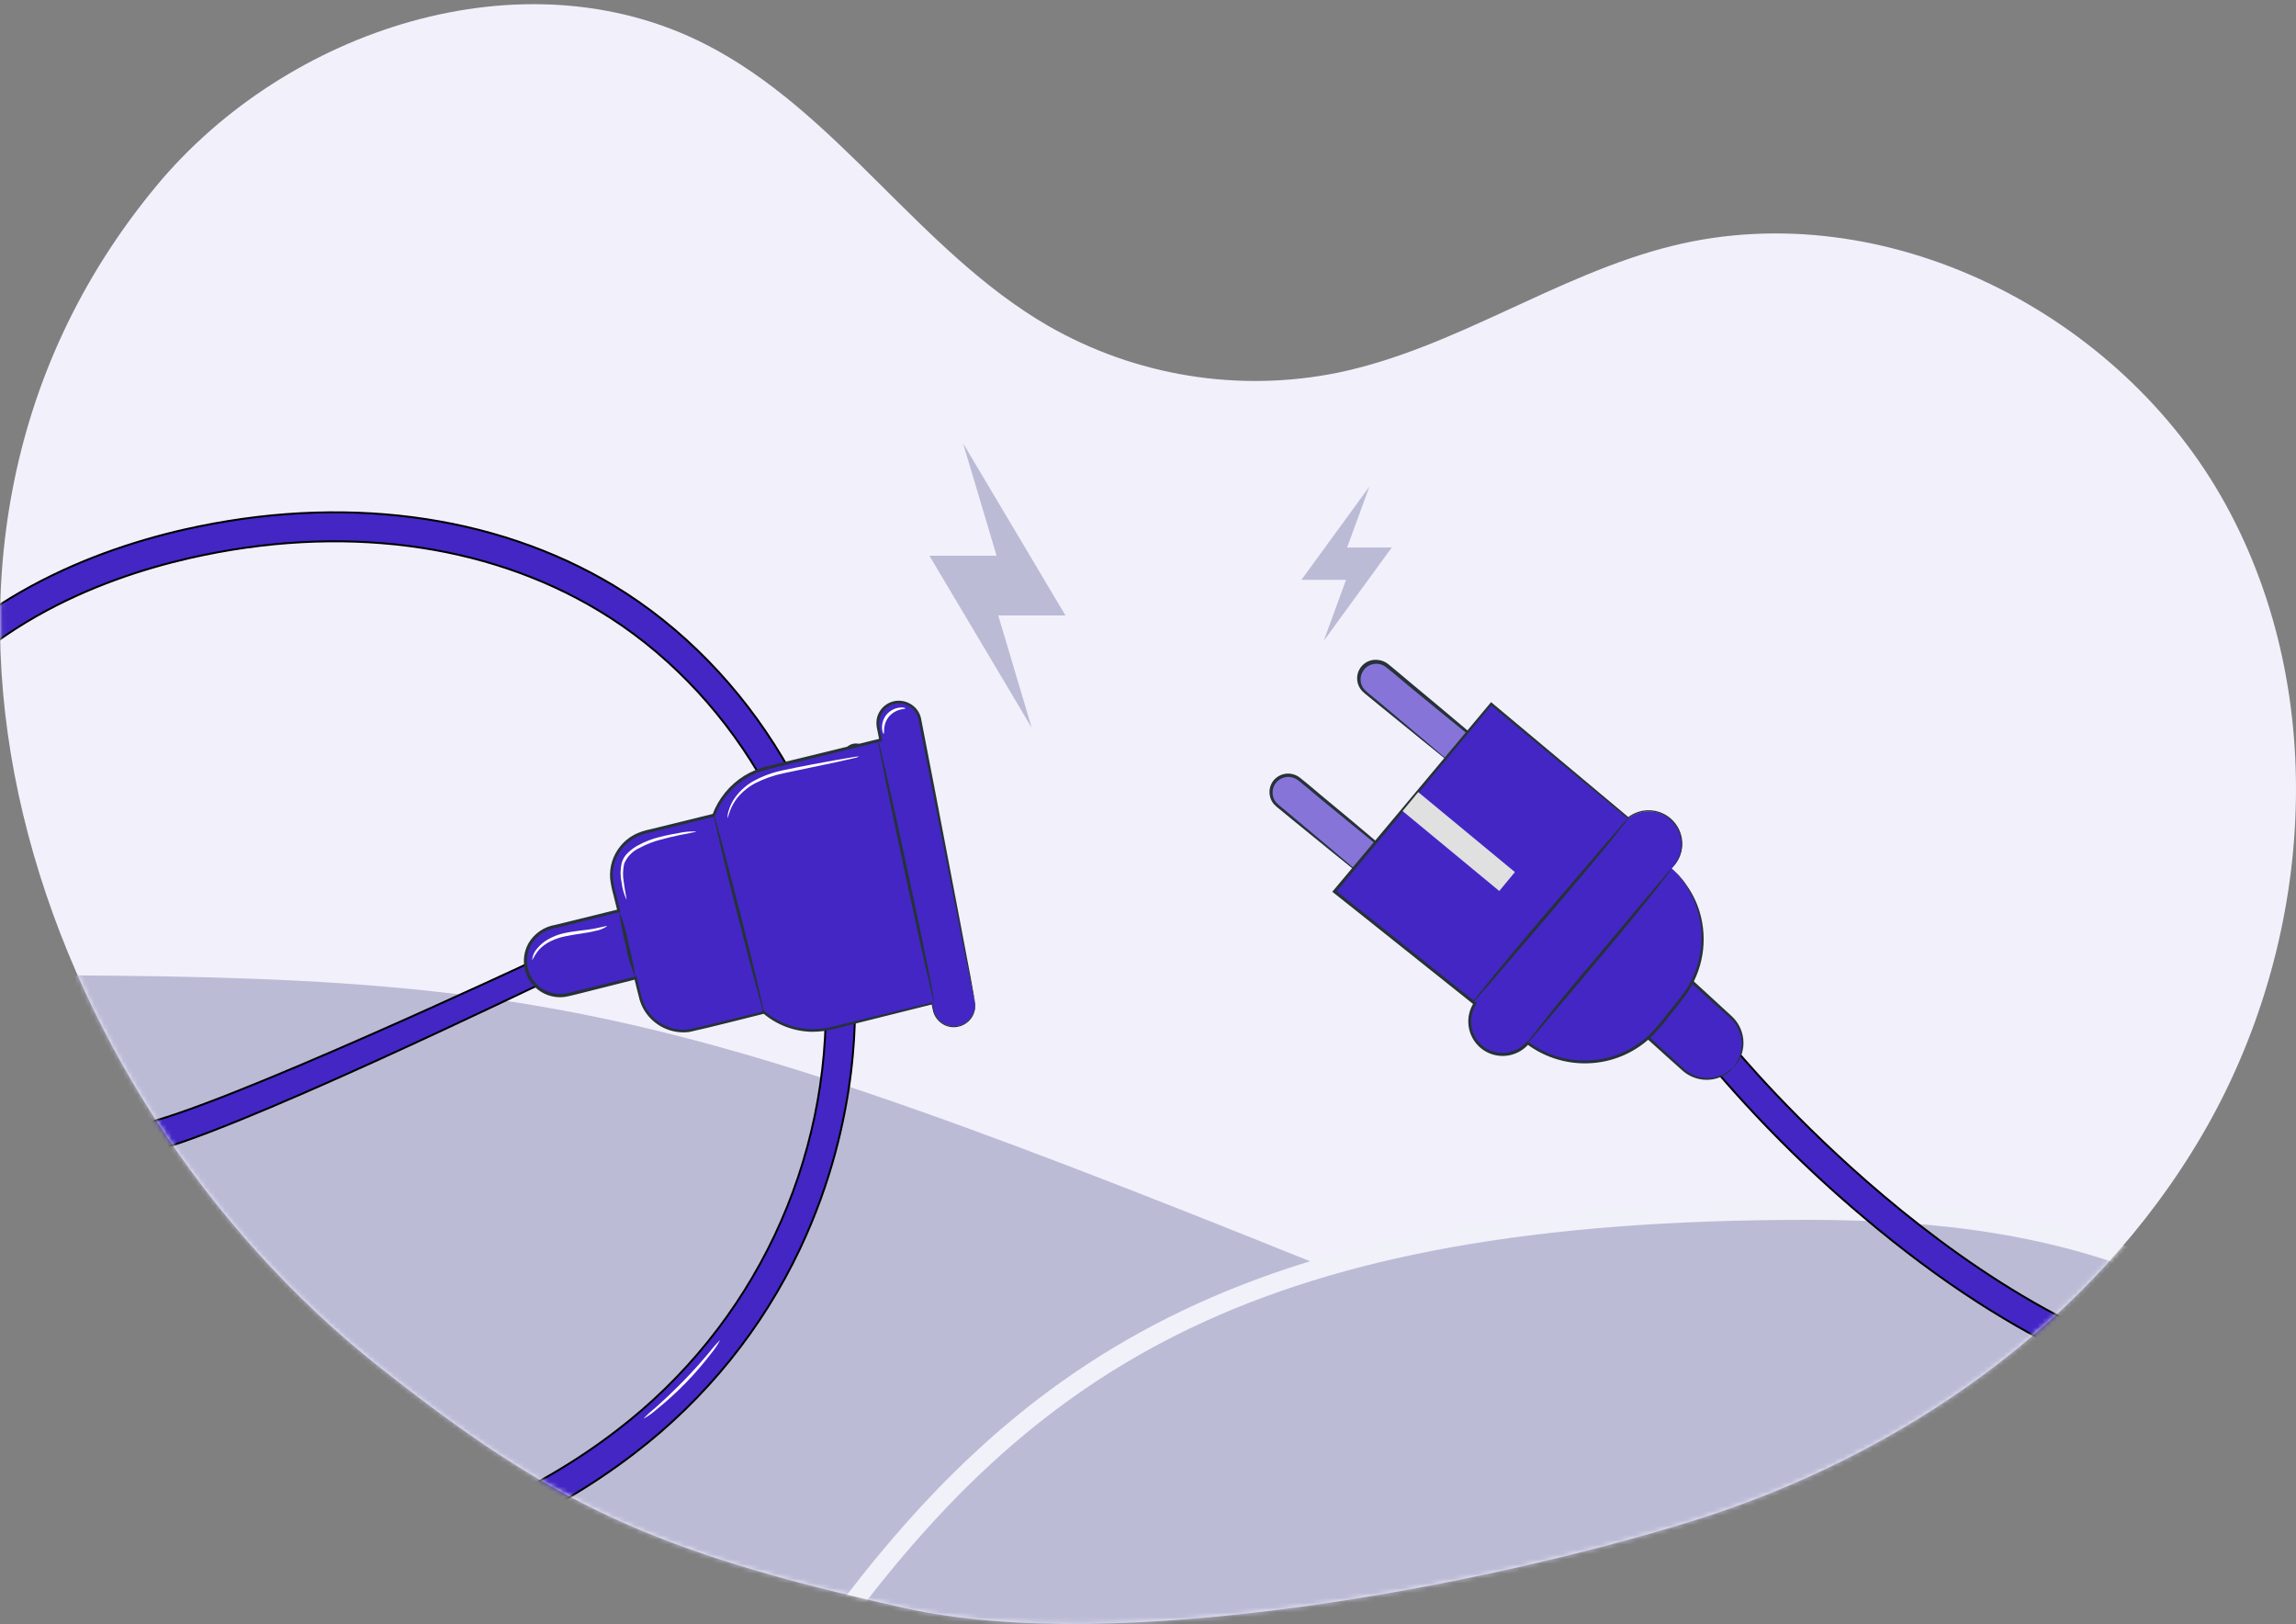 <svg width="475" height="336" viewBox="0 0 475 336" fill="none" xmlns="http://www.w3.org/2000/svg">
<rect x="0" y="0" width="475" height="336" fill="#808080" stroke="none"/>
<path d="M460.475 104.394C438.672 64.651 389.941 39.98 345.936 50.863C321.963 56.82 300.983 72.068 276.799 77.081C256.276 81.251 234.937 77.796 216.779 67.363C190.235 51.988 173.291 23.111 145.975 9.171C108.328 -10.067 59.313 5.934 32.335 38.48C-31.555 115.553 7.375 226.527 78.371 282.669C114.388 311.15 135.083 321.014 187.152 332.621C231.381 342.525 306.611 328.106 349.909 314.684C393.207 301.261 433.017 273.626 455.789 234.416C478.561 195.205 482.289 144.132 460.475 104.394Z" fill="#F2F0FB"/>
<mask id="mask0_3069_16591" style="mask-type:alpha" maskUnits="userSpaceOnUse" x="0" y="0" width="475" height="336">
<path d="M460.475 104.394C438.672 64.651 389.941 39.98 345.936 50.863C321.963 56.82 300.983 72.068 276.799 77.081C256.276 81.251 234.937 77.796 216.779 67.363C190.235 51.988 173.291 23.111 145.975 9.171C108.328 -10.067 59.313 5.934 32.335 38.48C-31.555 115.553 7.375 226.527 78.371 282.669C114.388 311.151 135.083 321.014 187.152 332.621C231.381 342.525 306.611 328.106 349.909 314.684C393.207 301.261 433.017 273.626 455.789 234.416C478.561 195.205 482.289 144.132 460.475 104.394Z" fill="#F1F1FA"/>
</mask>
<g mask="url(#mask0_3069_16591)">
<path d="M339.24 288.628L344.415 290.742L41.174 374.898C-48.314 365.392 -219.362 335.254 -187.647 290.742C-148.003 235.101 -103.491 201.717 0.835 201.717C126.39 201.717 143.13 208.552 339.24 288.628Z" fill="#BBBBD6"/>
<path d="M373.914 250.328C428.416 250.328 472.321 262.408 518.496 320.543L370.886 388.493C273.489 378.174 135.013 389.248 169.531 340.928C212.678 280.528 260.368 250.328 373.914 250.328Z" fill="#BBBBD6" stroke="#F1F1FA" stroke-width="3.986"/>
<path d="M164.168 169.772C164.168 170.306 164.01 170.828 163.712 171.273C163.415 171.717 162.993 172.063 162.499 172.267C162.005 172.471 161.461 172.523 160.938 172.418C160.414 172.313 159.933 172.055 159.556 171.676C159.179 171.297 158.923 170.815 158.82 170.29C158.717 169.766 158.772 169.223 158.979 168.73C159.185 168.237 159.533 167.816 159.979 167.521C160.424 167.226 160.947 167.07 161.482 167.072C161.836 167.072 162.186 167.142 162.513 167.278C162.839 167.414 163.136 167.613 163.386 167.864C163.636 168.115 163.833 168.412 163.967 168.74C164.102 169.067 164.17 169.418 164.168 169.772Z" fill="#263238"/>
<path d="M177.076 159.178C178.567 159.178 179.776 157.969 179.776 156.479C179.776 154.988 178.567 153.779 177.076 153.779C175.586 153.779 174.377 154.988 174.377 156.479C174.377 157.969 175.586 159.178 177.076 159.178Z" fill="#263238"/>
<path d="M140.641 203.048C140.644 203.582 140.488 204.105 140.193 204.551C139.898 204.997 139.477 205.345 138.984 205.551C138.491 205.757 137.948 205.812 137.423 205.71C136.899 205.607 136.417 205.351 136.038 204.974C135.659 204.597 135.401 204.116 135.295 203.592C135.19 203.068 135.243 202.525 135.447 202.031C135.651 201.537 135.997 201.114 136.441 200.817C136.885 200.52 137.408 200.361 137.942 200.361C138.296 200.36 138.647 200.428 138.974 200.562C139.301 200.696 139.599 200.894 139.85 201.144C140.101 201.393 140.3 201.69 140.436 202.017C140.571 202.344 140.641 202.694 140.641 203.048Z" fill="#263238"/>
<path d="M-115.577 279.217C-115.626 279.093 -115.675 278.967 -115.724 278.842C-84.814 303.774 -51.392 318.245 -24.043 317.557C-17.108 317.374 -10.227 316.29 -3.572 314.333L2.285 319.181C-6.134 322.12 -14.962 323.721 -23.877 323.928C-52.891 324.708 -79.155 315.638 -111.355 289.578C-112.923 286.228 -114.435 282.69 -115.891 278.964C-115.787 279.049 -115.682 279.133 -115.577 279.217ZM-115.577 279.217C-114.168 282.804 -112.707 286.216 -111.194 289.452M-115.577 279.217C-84.725 304.03 -51.373 318.445 -24.038 317.757C-17.011 317.572 -10.038 316.464 -3.3 314.461L-2.985 314.367L-3.212 314.13C-10.655 306.369 -14.414 296.226 -14.363 283.886V283.885C-14.363 270.383 -8.567 264.296 -3.795 261.569L-3.794 261.569C2.974 257.685 12.261 258.205 20.427 262.963C29.429 268.213 34.77 277.079 34.733 286.685C34.671 290.626 33.716 294.501 31.939 298.02C30.162 301.538 27.61 304.608 24.475 306.997L24.474 306.997C19.777 310.601 14.688 313.662 9.302 316.121L8.94 316.287L9.289 316.478C24.774 324.974 42.736 327.805 60.083 324.482L60.084 324.482C87.37 319.066 110.172 309.384 127.843 295.698C141.677 285.067 152.786 271.3 160.255 255.533C167.723 239.767 171.339 222.451 170.803 205.013L170.803 204.901L170.803 204.891C169.226 173.29 150.781 142.424 123.781 126.245C100.369 112.205 70.379 108.366 39.353 115.411C20.079 119.791 -6.184 130.184 -21.667 154.851L-21.497 154.957L-21.667 154.851C-30.006 168.143 -33.046 183.035 -32.282 196.519C-31.517 210 -26.948 222.091 -20.047 229.777C-15.098 235.294 -7.894 237.042 -0.072 237.03C7.695 237.017 16.111 235.268 23.608 233.71L23.767 233.677L23.767 233.677L28.729 232.654C32.802 231.844 39.968 229.304 48.415 225.959C56.867 222.611 66.618 218.45 75.869 214.387C85.121 210.324 93.873 206.358 100.329 203.404C103.557 201.926 106.211 200.701 108.065 199.843C108.787 199.509 109.387 199.23 109.854 199.014L110.22 198.845C110.467 198.73 110.659 198.641 110.791 198.58L112.08 203.429C112.042 203.447 111.999 203.466 111.952 203.488C111.797 203.559 111.584 203.658 111.316 203.784C110.779 204.036 110.021 204.395 109.07 204.846C108.76 204.994 108.428 205.151 108.077 205.318C106.278 206.172 103.961 207.272 101.254 208.55C94.782 211.605 86.079 215.679 76.89 219.844C67.7 224.009 58.024 228.265 49.606 231.687C41.182 235.112 34.035 237.693 29.892 238.517C28.304 238.824 26.665 239.17 24.989 239.528C16.669 241.276 7.334 243.23 -1.448 243.05C-10.226 242.87 -18.424 240.558 -24.495 233.795C-33.309 223.963 -38.223 209.762 -38.312 193.796V193.796C-38.41 178.959 -34.4 164.384 -26.726 151.685C-10.136 125.309 17.626 114.235 38.035 109.558C70.577 102.173 102.121 106.265 126.85 121.048C155.449 138.284 174.986 171.063 176.723 204.541L176.723 204.547C176.863 206.244 178.576 230.664 165.509 258.304C157.669 274.856 145.998 289.303 131.462 300.447L131.462 300.448C113.057 314.702 89.433 324.721 61.183 330.371C56.082 331.385 50.893 331.893 45.692 331.89C40.144 331.888 34.613 331.29 29.193 330.103M29.193 330.103C29.193 330.103 29.193 330.103 29.193 330.103L29.15 330.299L29.193 330.103Z" fill="#4326C4" stroke="black" stroke-width="0.4"/>
<path d="M7.377 322.484C6.515 322.243 5.705 321.849 4.984 321.32C3.165 320.17 1.433 318.888 -0.197 317.482C-1.853 316.115 -3.398 314.617 -4.815 313.004C-5.453 312.371 -5.962 311.619 -6.312 310.791C-6.235 310.791 -5.634 311.559 -4.483 312.71C-3.331 313.861 -1.694 315.397 0.2 316.996C2.093 318.595 3.897 319.976 5.227 320.91C5.98 321.383 6.698 321.909 7.377 322.484Z" fill="#263238"/>
<path d="M14.08 318.747C13.082 318.691 12.105 318.444 11.201 318.017C8.984 317.104 6.915 315.867 5.061 314.346C3.199 312.842 1.52 311.124 0.059 309.229C-0.595 308.465 -1.122 307.601 -1.502 306.67C-1.425 306.67 -0.786 307.54 0.404 308.909C1.959 310.689 3.671 312.325 5.521 313.796C7.338 315.283 9.326 316.545 11.445 317.557C13.005 318.376 14.105 318.644 14.08 318.747Z" fill="#263238"/>
<path d="M148.995 277.17C148.477 278.165 147.85 279.1 147.128 279.959C143.842 284.254 140.054 288.141 135.844 291.536C135.008 292.283 134.09 292.931 133.106 293.468C133.857 292.669 134.665 291.925 135.524 291.242C137.059 289.873 139.145 287.942 141.345 285.703C143.546 283.464 145.413 281.302 146.744 279.729C147.431 278.822 148.183 277.967 148.995 277.17Z" fill="white"/>
<path d="M201.638 207.166L190.265 148.702C190.011 147.592 189.335 146.624 188.38 146.003C187.426 145.382 186.267 145.156 185.149 145.374C184.031 145.591 183.042 146.235 182.39 147.169C181.738 148.103 181.474 149.253 181.655 150.378L182.18 153.039L158.653 158.821C156.159 159.433 153.852 160.647 151.936 162.358C150.02 164.069 148.553 166.224 147.664 168.633L133.477 172.126C131.116 172.707 129.082 174.202 127.823 176.281C126.563 178.361 126.181 180.856 126.76 183.217L128.04 188.335L114.159 191.763C113.239 191.99 112.373 192.396 111.61 192.957C110.847 193.519 110.202 194.225 109.712 195.036C109.222 195.847 108.897 196.746 108.754 197.683C108.612 198.619 108.655 199.575 108.882 200.494C109.109 201.414 109.515 202.28 110.076 203.043C110.638 203.806 111.344 204.451 112.155 204.941C112.966 205.431 113.865 205.757 114.802 205.899C115.738 206.042 116.694 205.998 117.613 205.771L131.507 202.356L132.492 206.36C133.073 208.721 134.567 210.754 136.647 212.014C138.727 213.273 141.222 213.655 143.583 213.076L158.027 209.52V209.405C159.919 211.023 162.17 212.168 164.592 212.744C167.015 213.32 169.54 213.311 171.958 212.718L192.836 207.601L193.079 208.88C193.334 209.99 194.009 210.958 194.964 211.579C195.919 212.2 197.077 212.426 198.195 212.208C199.313 211.991 200.303 211.347 200.954 210.413C201.606 209.479 201.87 208.329 201.689 207.204L201.638 207.166Z" fill="#4326C4"/>
<path d="M201.638 207.167C201.728 207.487 201.766 207.82 201.754 208.152C201.737 209.143 201.385 210.099 200.756 210.864C200.238 211.483 199.564 211.952 198.803 212.222C198.043 212.492 197.224 212.553 196.432 212.399C195.657 212.234 194.939 211.867 194.353 211.334C193.766 210.802 193.331 210.123 193.093 209.367C192.926 208.804 192.85 208.229 192.722 207.64L192.888 207.743L177.536 211.58L172.944 212.732C171.318 213.199 169.633 213.432 167.942 213.423C164.238 213.352 160.674 211.995 157.861 209.585L158.245 209.342V209.444L158.309 209.687H158.065C153.191 210.877 148.087 212.246 142.599 213.461C141.135 213.649 139.647 213.492 138.255 213.003C136.862 212.515 135.603 211.708 134.577 210.647C133.513 209.552 132.736 208.212 132.313 206.745C131.917 205.286 131.584 203.828 131.213 202.357L131.558 202.574L119.84 205.529C118.829 205.747 117.87 206.054 116.782 206.22C115.397 206.389 113.991 206.167 112.725 205.581C111.458 204.994 110.381 204.065 109.613 202.899C108.846 201.733 108.42 200.375 108.382 198.98C108.345 197.585 108.697 196.206 109.401 195.001C109.994 194.024 110.791 193.188 111.739 192.549C112.686 191.911 113.761 191.486 114.889 191.304L127.963 188.092L127.733 188.463C127.477 187.402 127.209 186.301 126.927 185.188C126.596 184.046 126.361 182.878 126.224 181.696C126.049 179.258 126.823 176.847 128.386 174.967C129.149 174.043 130.083 173.275 131.136 172.702C132.185 172.164 133.305 171.777 134.462 171.551L147.588 168.327L147.383 168.519C148.635 165.171 150.961 162.333 153.997 160.447C155.478 159.545 157.093 158.884 158.782 158.489L163.643 157.287L182.116 152.771L181.912 153.091C181.771 152.4 181.643 151.696 181.502 151.006C181.32 150.3 181.272 149.567 181.362 148.843C181.476 148.128 181.757 147.45 182.181 146.862C182.605 146.274 183.161 145.794 183.803 145.46C184.446 145.125 185.158 144.946 185.883 144.936C186.607 144.926 187.324 145.086 187.976 145.402C188.614 145.694 189.176 146.128 189.62 146.671C190.063 147.215 190.376 147.853 190.534 148.536L193.336 163.005C195.076 172.088 196.598 180.02 197.852 186.583C199.105 193.146 200.065 198.263 200.743 201.807C201.063 203.546 201.306 204.89 201.472 205.824C201.549 206.271 201.613 206.604 201.651 206.86C201.663 206.979 201.663 207.099 201.651 207.218C201.608 207.107 201.578 206.991 201.562 206.873C201.562 206.617 201.434 206.284 201.344 205.849L200.513 201.832C199.809 198.301 198.786 193.159 197.481 186.647C196.176 180.135 194.628 172.165 192.837 163.095C191.941 158.558 190.99 153.743 189.984 148.652C189.843 148.049 189.567 147.486 189.177 147.005C188.787 146.524 188.293 146.138 187.732 145.875C187.155 145.601 186.52 145.465 185.88 145.48C185.24 145.494 184.613 145.659 184.048 145.96C183.483 146.261 182.997 146.69 182.628 147.213C182.259 147.736 182.018 148.338 181.924 148.971C181.834 149.634 181.878 150.309 182.052 150.954C182.193 151.645 182.334 152.336 182.462 153.04V153.295L182.206 153.359L163.746 157.927C160.56 158.809 157.132 159.206 154.279 161.01C151.345 162.824 149.096 165.559 147.882 168.788L147.818 168.941H147.665L134.539 172.178C133.435 172.387 132.367 172.753 131.366 173.265C130.39 173.804 129.522 174.519 128.808 175.376C127.345 177.129 126.62 179.381 126.787 181.658C126.918 182.806 127.149 183.94 127.477 185.048C127.746 186.174 128.027 187.274 128.283 188.336L128.36 188.63L128.053 188.707L115.055 191.918C114.004 192.071 112.999 192.455 112.114 193.044C111.229 193.632 110.486 194.41 109.938 195.321C109.306 196.425 108.994 197.683 109.035 198.954C109.076 200.225 109.469 201.46 110.171 202.522C110.872 203.583 111.855 204.428 113.009 204.964C114.162 205.499 115.442 205.704 116.706 205.555C117.678 205.427 118.701 205.107 119.699 204.877L131.405 202.011L131.686 201.947L131.75 202.216C132.121 203.687 132.454 205.171 132.838 206.591C133.234 207.971 133.963 209.232 134.961 210.263C135.926 211.264 137.11 212.026 138.42 212.49C139.73 212.954 141.13 213.107 142.509 212.937C147.895 211.734 153.089 210.378 157.938 209.214L157.771 209.508V209.406L157.592 208.676L158.155 209.163C160.886 211.503 164.346 212.819 167.942 212.885C169.594 212.899 171.24 212.675 172.829 212.22L177.421 211.107L192.773 207.384H192.914V207.525C193.042 208.114 193.118 208.715 193.272 209.239C193.425 209.756 193.677 210.238 194.014 210.659C194.639 211.419 195.498 211.95 196.457 212.169C197.071 212.295 197.705 212.287 198.315 212.145C198.925 212.003 199.497 211.731 199.992 211.347C200.487 210.963 200.892 210.476 201.181 209.92C201.47 209.364 201.634 208.752 201.664 208.126C201.672 207.806 201.663 207.486 201.638 207.167Z" fill="#263238"/>
<path d="M193.297 207.475C193.131 207.475 190.393 195.372 187.182 180.379C183.971 165.386 181.489 153.181 181.668 153.143C181.847 153.104 184.572 165.232 187.796 180.238C191.02 195.244 193.476 207.436 193.297 207.475Z" fill="#263238"/>
<path d="M157.976 209.366C157.81 209.366 155.417 200.296 152.526 189.025C149.635 177.755 147.524 168.557 147.69 168.557C147.857 168.557 150.249 177.627 153.14 188.923C156.031 200.219 158.142 209.366 157.976 209.366Z" fill="#263238"/>
<path d="M131.482 202.357C130.543 200.139 129.861 197.821 129.448 195.448C128.835 193.125 128.365 190.767 128.041 188.387C128.972 190.61 129.65 192.932 130.062 195.308C130.675 197.627 131.149 199.981 131.482 202.357Z" fill="#263238"/>
<path d="M144.096 171.998C144.096 172.087 142.727 172.292 140.527 172.753C139.426 172.983 138.122 173.277 136.689 173.674C135.147 174.069 133.661 174.654 132.262 175.414C130.842 176.058 129.721 177.22 129.128 178.663C128.841 179.924 128.815 181.23 129.051 182.501C129.333 184.714 129.704 186.07 129.614 186.096C129.094 184.979 128.753 183.788 128.604 182.565C128.312 181.233 128.312 179.854 128.604 178.522C128.832 177.716 129.274 176.987 129.883 176.411C130.508 175.811 131.209 175.295 131.968 174.876C133.407 174.082 134.948 173.488 136.548 173.111C138.006 172.74 139.337 172.497 140.386 172.318C141.603 172.047 142.851 171.94 144.096 171.998Z" fill="white"/>
<path d="M177.742 156.479C177.358 156.664 176.948 156.789 176.526 156.85C175.746 157.042 174.595 157.31 173.175 157.617L162.096 159.946C160.088 160.364 158.144 161.043 156.313 161.967C154.83 162.738 153.523 163.81 152.475 165.114C151.539 166.346 150.888 167.77 150.569 169.284C150.503 168.857 150.534 168.419 150.659 168.005C150.94 166.862 151.449 165.787 152.156 164.845C153.196 163.45 154.527 162.297 156.057 161.468C157.919 160.476 159.914 159.757 161.981 159.331C166.33 158.398 170.258 157.707 173.123 157.182C174.543 156.926 175.682 156.734 176.514 156.607C176.917 156.519 177.329 156.476 177.742 156.479Z" fill="white"/>
<path d="M125.61 191.572C124.868 192.076 124.025 192.412 123.141 192.557C121.542 192.992 119.303 193.171 116.885 193.683C115.768 193.91 114.688 194.289 113.674 194.809C112.855 195.235 112.115 195.797 111.486 196.472C110.943 197.144 110.475 197.873 110.092 198.647C110.148 197.732 110.519 196.864 111.141 196.191C111.762 195.42 112.527 194.777 113.392 194.297C114.436 193.699 115.567 193.268 116.744 193.018C119.213 192.493 121.465 192.391 123.038 192.071C124.612 191.751 125.571 191.457 125.61 191.572Z" fill="white"/>
<path d="M187.324 146.529C187.324 146.631 186.851 146.618 186.172 146.797C185.308 147.032 184.531 147.512 183.934 148.179C183.359 148.873 183.006 149.725 182.923 150.622C182.846 151.313 182.923 151.774 182.834 151.787C182.744 151.799 182.514 151.39 182.475 150.61C182.432 149.575 182.779 148.561 183.448 147.77C184.128 146.991 185.07 146.49 186.096 146.362C186.876 146.273 187.337 146.452 187.324 146.529Z" fill="white"/>
<path d="M586.358 332.152L586.357 332.152C583.821 332.16 581.298 331.796 578.867 331.073C566.764 327.449 561.062 321.283 558.492 314.295C555.923 307.308 556.47 299.473 556.962 292.434L556.967 292.363C557.44 285.802 557.691 280.413 556.453 276.156C555.832 274.021 554.835 272.166 553.304 270.587C551.774 269.009 549.717 267.715 546.987 266.69L546.987 266.69C539.786 263.992 534.675 263.944 530.233 265.587C525.815 267.22 522.083 270.52 517.632 274.455L517.603 274.48L517.736 274.63L517.603 274.48L517.594 274.489C512.274 279.195 506.33 284.453 497.72 287.948C489.107 291.444 477.809 293.183 461.783 290.807C445.192 288.344 418.36 279.572 385.496 251.732L385.495 251.731C373.827 241.917 363.037 231.105 353.246 219.418L357.896 215.679C359.266 217.349 371.386 231.933 389.683 247.371C408.926 263.606 435.027 280.807 462.658 284.896C477.27 287.062 487.474 285.597 495.304 282.453C503.12 279.315 508.553 274.511 513.624 270.028L513.647 270.008L513.514 269.858L513.647 270.008C518.206 265.974 522.606 262.083 528.095 260.027C533.572 257.976 540.154 257.746 549.085 261.09C556.944 264.042 560.612 268.924 562.218 274.573C563.83 280.242 563.368 286.691 562.926 292.782L562.924 292.81C562.414 299.907 561.934 306.577 564.029 312.199C566.135 317.854 570.829 322.418 580.582 325.341L580.639 325.15L580.582 325.341C586.112 326.997 592.063 326.041 598.13 323.375C604.198 320.71 610.398 316.327 616.442 311.101C628.509 300.665 639.985 286.837 648.556 276.508L648.596 276.459C649.415 275.475 650.2 274.527 650.954 273.617C653.028 271.113 654.867 268.893 656.522 266.983C658.724 264.441 660.591 262.457 662.248 261.084L666.772 264.693C665.925 265.703 664.56 267.239 662.886 269.124C662.409 269.662 661.906 270.228 661.383 270.818C658.93 273.586 656.03 276.885 653.189 280.284L653.188 280.285C644.449 290.835 633.686 303.808 622.125 314.144C610.556 324.487 598.227 332.152 586.358 332.152Z" fill="#4326C4" stroke="black" stroke-width="0.4"/>
<path d="M496.18 281.987C496.18 281.987 495.924 282.23 495.412 282.55C494.695 283.025 493.947 283.453 493.174 283.829C490.616 285.081 487.913 286.009 485.127 286.593C482.343 287.166 479.497 287.385 476.658 287.245C475.801 287.2 474.947 287.111 474.099 286.977C473.783 286.95 473.473 286.877 473.178 286.759C473.178 286.657 474.534 286.759 476.684 286.759C482.297 286.787 487.854 285.637 492.995 283.382C494.952 282.486 496.129 281.834 496.18 281.987Z" fill="white"/>
<path d="M358.604 220.798C357.292 222.241 355.461 223.105 353.513 223.198C351.565 223.292 349.66 222.608 348.216 221.297L336.984 211.063L346.886 200.176L358.105 210.41C359.548 211.722 360.412 213.553 360.505 215.501C360.599 217.449 359.915 219.354 358.604 220.798Z" fill="#4326C4"/>
<path d="M358.604 220.796C358.981 220.245 359.327 219.672 359.64 219.082C360.43 217.413 360.554 215.505 359.986 213.748C359.601 212.532 358.899 211.441 357.951 210.588L354.561 207.556C352.169 205.381 349.508 202.989 346.681 200.443H347.116L342.165 205.893L337.214 211.33V210.895L345.043 218.02L348.395 221.104C349.332 221.963 350.48 222.558 351.721 222.831C353.527 223.226 355.416 222.92 357.005 221.973C357.565 221.604 358.103 221.203 358.617 220.771C358.207 221.32 357.7 221.788 357.12 222.153C355.507 223.215 353.538 223.597 351.645 223.214C350.318 222.955 349.086 222.346 348.075 221.449C347.013 220.502 345.888 219.479 344.685 218.417L336.792 211.291L336.562 211.087L336.779 210.856L341.717 205.406L346.668 199.982L346.873 199.752L347.103 199.957L354.932 207.134L358.284 210.217C359.278 211.136 360.003 212.308 360.382 213.607C360.938 215.452 360.745 217.442 359.845 219.146C359.542 219.772 359.121 220.332 358.604 220.796Z" fill="#263238"/>
<path d="M301.854 159.341L282.486 143.324C282.124 143.025 281.825 142.658 281.606 142.243C281.387 141.829 281.251 141.375 281.207 140.908C281.163 140.441 281.212 139.97 281.35 139.522C281.488 139.074 281.713 138.657 282.012 138.296C282.311 137.935 282.678 137.636 283.093 137.417C283.508 137.197 283.961 137.062 284.428 137.018C284.895 136.974 285.366 137.022 285.814 137.16C286.262 137.299 286.679 137.524 287.04 137.823L306.396 153.84L301.854 159.341Z" fill="#4326C4"/>
<path d="M283.637 182.739L264.294 166.722C263.931 166.424 263.631 166.057 263.411 165.643C263.19 165.229 263.053 164.776 263.008 164.309C262.963 163.842 263.01 163.37 263.148 162.922C263.285 162.473 263.509 162.056 263.807 161.694C264.105 161.331 264.472 161.031 264.887 160.811C265.301 160.59 265.755 160.454 266.223 160.41C266.69 160.366 267.162 160.415 267.61 160.554C268.058 160.693 268.475 160.92 268.835 161.221L288.204 177.225L283.637 182.739Z" fill="#4326C4"/>
<g opacity="0.6">
<path opacity="0.6" d="M301.854 159.341L282.486 143.324C282.124 143.025 281.825 142.658 281.606 142.243C281.387 141.829 281.251 141.375 281.207 140.908C281.163 140.441 281.212 139.97 281.35 139.522C281.488 139.074 281.713 138.657 282.012 138.296C282.311 137.935 282.678 137.636 283.093 137.417C283.508 137.197 283.961 137.062 284.428 137.018C284.895 136.974 285.366 137.022 285.814 137.16C286.262 137.299 286.679 137.524 287.04 137.823L306.396 153.84L301.854 159.341Z" fill="white"/>
</g>
<g opacity="0.6">
<path opacity="0.6" d="M283.637 182.739L264.294 166.722C263.931 166.424 263.631 166.057 263.411 165.643C263.19 165.229 263.053 164.776 263.008 164.309C262.963 163.842 263.01 163.37 263.148 162.922C263.285 162.473 263.509 162.056 263.807 161.694C264.105 161.331 264.472 161.031 264.887 160.811C265.301 160.59 265.755 160.454 266.223 160.41C266.69 160.366 267.162 160.415 267.61 160.554C268.058 160.693 268.475 160.92 268.835 161.221L288.204 177.225L283.637 182.739Z" fill="white"/>
</g>
<path d="M301.854 159.34C301.942 159.193 302.041 159.052 302.148 158.918L303.018 157.792L306.255 153.711V153.98L297.159 146.586L291.466 141.903L288.408 139.345L286.835 138.065C286.355 137.653 285.762 137.394 285.133 137.324C284.602 137.255 284.062 137.32 283.562 137.512C283.062 137.704 282.617 138.017 282.268 138.424C281.93 138.82 281.691 139.292 281.571 139.799C281.45 140.306 281.453 140.834 281.577 141.341C281.7 141.817 281.937 142.256 282.268 142.62C282.629 142.998 283.018 143.349 283.432 143.669L285.837 145.665L294.127 152.637L299.743 157.421L301.278 158.701C301.474 158.858 301.657 159.029 301.828 159.212C301.637 159.102 301.457 158.974 301.291 158.829L299.756 157.549C298.336 156.411 296.391 154.863 294.037 152.957L285.517 146.036L283.061 144.027C282.612 143.682 282.185 143.31 281.782 142.914C281.24 142.329 280.895 141.589 280.793 140.798C280.691 140.007 280.839 139.204 281.214 138.501C281.59 137.797 282.175 137.228 282.889 136.873C283.603 136.518 284.41 136.393 285.197 136.518C285.945 136.614 286.65 136.92 287.231 137.4L288.792 138.68L291.837 141.238L297.504 145.959L306.459 153.494L306.613 153.622L306.485 153.763L303.018 157.805L302.097 158.829C302.038 159.009 301.956 159.181 301.854 159.34Z" fill="#263238"/>
<path d="M283.637 182.738C283.724 182.586 283.827 182.445 283.944 182.316C284.174 182.008 284.456 181.637 284.814 181.19L288.05 177.109V177.377L278.955 169.97L273.262 165.301L270.204 162.742L268.631 161.463C268.141 161.058 267.547 160.801 266.916 160.721C266.384 160.658 265.844 160.726 265.345 160.92C264.845 161.114 264.401 161.428 264.051 161.834C263.711 162.23 263.472 162.701 263.354 163.209C263.236 163.717 263.242 164.246 263.373 164.751C263.494 165.225 263.726 165.664 264.051 166.03C264.417 166.404 264.81 166.751 265.228 167.066L267.62 169.075L275.923 176.047L281.539 180.832L283.074 182.111C283.271 182.261 283.452 182.433 283.611 182.623C283.611 182.623 283.432 182.507 283.087 182.239L281.539 181.023L275.82 176.431L267.313 169.51L264.857 167.488C264.402 167.151 263.974 166.779 263.577 166.375C263.179 165.921 262.898 165.377 262.759 164.789C262.603 164.189 262.595 163.56 262.735 162.957C262.876 162.353 263.16 161.792 263.565 161.322C263.987 160.848 264.519 160.483 265.114 160.26C265.71 160.038 266.35 159.963 266.98 160.043C267.728 160.14 268.433 160.446 269.014 160.926C269.539 161.373 270.063 161.796 270.588 162.205L273.633 164.764L279.3 169.471L288.255 177.019L288.396 177.147L288.281 177.288C286.822 178.964 285.658 180.32 284.801 181.318L283.893 182.354C283.765 182.635 283.637 182.751 283.637 182.738Z" fill="#263238"/>
<path d="M345.862 179.643L346.373 179.029C347.455 177.727 348.015 176.07 347.947 174.379C347.878 172.688 347.186 171.082 346.002 169.872C344.819 168.661 343.229 167.932 341.54 167.826C339.85 167.719 338.182 168.242 336.855 169.294L308.506 145.678L276.076 184.479L305.09 207.506C304.191 208.912 303.836 210.599 304.093 212.248C304.35 213.897 305.2 215.396 306.485 216.462C307.86 217.599 309.627 218.153 311.405 218.005C313.184 217.856 314.834 217.018 316.003 215.668C320.098 218.758 325.236 220.13 330.327 219.492C335.417 218.854 340.058 216.257 343.265 212.253L347.921 206.445C351.03 202.544 352.545 197.611 352.163 192.639C351.781 187.666 349.529 183.023 345.862 179.643Z" fill="#4326C4"/>
<path d="M345.862 179.644L346.105 179.861L346.783 180.514C347.159 180.86 347.505 181.237 347.819 181.639L348.446 182.407L349.086 183.341C350.216 184.972 351.08 186.773 351.645 188.676C352.496 191.548 352.682 194.577 352.187 197.532C351.693 200.486 350.532 203.29 348.792 205.729C347.755 207.2 346.553 208.594 345.376 210.117C344.189 211.724 342.876 213.235 341.449 214.633C338.205 217.667 334.03 219.516 329.602 219.878C324.701 220.304 319.815 218.91 315.875 215.963H316.272C315.075 217.328 313.408 218.191 311.602 218.381C310.665 218.48 309.716 218.39 308.814 218.118C307.911 217.845 307.071 217.396 306.344 216.795C305.003 215.679 304.114 214.112 303.846 212.388C303.577 210.664 303.947 208.901 304.886 207.43L304.95 207.827L282.447 189.878L275.884 184.659L275.628 184.467L275.833 184.211C287.654 170.138 298.694 156.91 308.302 145.448L308.481 145.23L308.686 145.41L336.971 169.089H336.753C337.788 168.276 339.031 167.771 340.34 167.634C341.648 167.497 342.969 167.733 344.149 168.315C345.329 168.898 346.321 169.802 347.009 170.923C347.697 172.045 348.053 173.339 348.037 174.654C348.013 176.034 347.566 177.374 346.758 178.492C346.553 178.774 346.33 179.043 346.092 179.298L345.849 179.567C345.849 179.567 346.156 179.183 346.681 178.441C347.435 177.303 347.835 175.968 347.832 174.603C347.828 173.527 347.567 172.468 347.071 171.513C346.575 170.559 345.858 169.737 344.979 169.115C343.867 168.295 342.524 167.847 341.141 167.836C339.606 167.817 338.111 168.328 336.907 169.281L336.792 169.371L336.677 169.281L308.276 145.742H308.66L276.319 184.633V184.185L282.869 189.405L305.321 207.315L305.539 207.481L305.385 207.712C304.517 209.053 304.168 210.665 304.403 212.245C304.639 213.826 305.443 215.266 306.664 216.296C307.982 217.386 309.674 217.917 311.379 217.776C313.083 217.635 314.665 216.833 315.786 215.541L315.965 215.349L316.169 215.503C319.821 218.228 324.312 219.589 328.862 219.348C333.412 219.107 337.734 217.28 341.078 214.185C342.469 212.802 343.753 211.313 344.915 209.733C346.105 208.223 347.333 206.816 348.357 205.383C350.644 202.186 351.918 198.375 352.014 194.445C352.109 190.514 351.023 186.646 348.894 183.341C348.677 183.008 348.472 182.688 348.267 182.394L347.653 181.627C347.347 181.213 347.013 180.82 346.655 180.45L346.003 179.772C345.9 179.686 345.854 179.644 345.862 179.644Z" fill="#263238"/>
<path d="M313.406 180.388L293.403 163.846L290.166 167.76L310.169 184.302L313.406 180.388Z" fill="#E0E0E0"/>
<path d="M345.862 179.645C345.547 180.177 345.187 180.682 344.787 181.154C344.071 182.114 343.009 183.47 341.678 185.133C339.03 188.472 335.282 193.013 331.098 197.99C326.915 202.966 323.192 207.38 320.365 210.719L317.116 214.557C316.731 215.047 316.303 215.501 315.836 215.913C316.151 215.38 316.511 214.875 316.911 214.403C317.627 213.444 318.689 212.088 320.02 210.425C322.668 207.086 326.416 202.544 330.6 197.632L341.333 184.838L344.595 181.001C344.973 180.51 345.398 180.056 345.862 179.645Z" fill="#263238"/>
<path d="M336.856 169.242C336.521 169.805 336.136 170.336 335.704 170.829C334.924 171.826 333.772 173.259 332.352 175.012C329.487 178.517 325.47 183.302 320.992 188.547C316.515 193.792 312.498 198.449 309.479 201.967C308.046 203.604 306.92 204.973 305.973 206.009C305.561 206.523 305.108 207.002 304.617 207.442C304.966 206.885 305.355 206.355 305.781 205.856C306.562 204.858 307.7 203.425 309.133 201.672C311.999 198.167 316.016 193.383 320.493 188.138L332.007 174.73L335.512 170.675C335.923 170.164 336.372 169.685 336.856 169.242Z" fill="#263238"/>
<path d="M287.934 113.25H278.696L283.302 100.652L269.229 119.945H278.467L273.861 132.543L287.934 113.25Z" fill="#BBBBD6"/>
<path d="M220.419 127.298H206.519L213.449 150.545L192.274 114.944H206.175L199.244 91.697L220.419 127.298Z" fill="#BBBBD6"/>
</g>
</svg>
